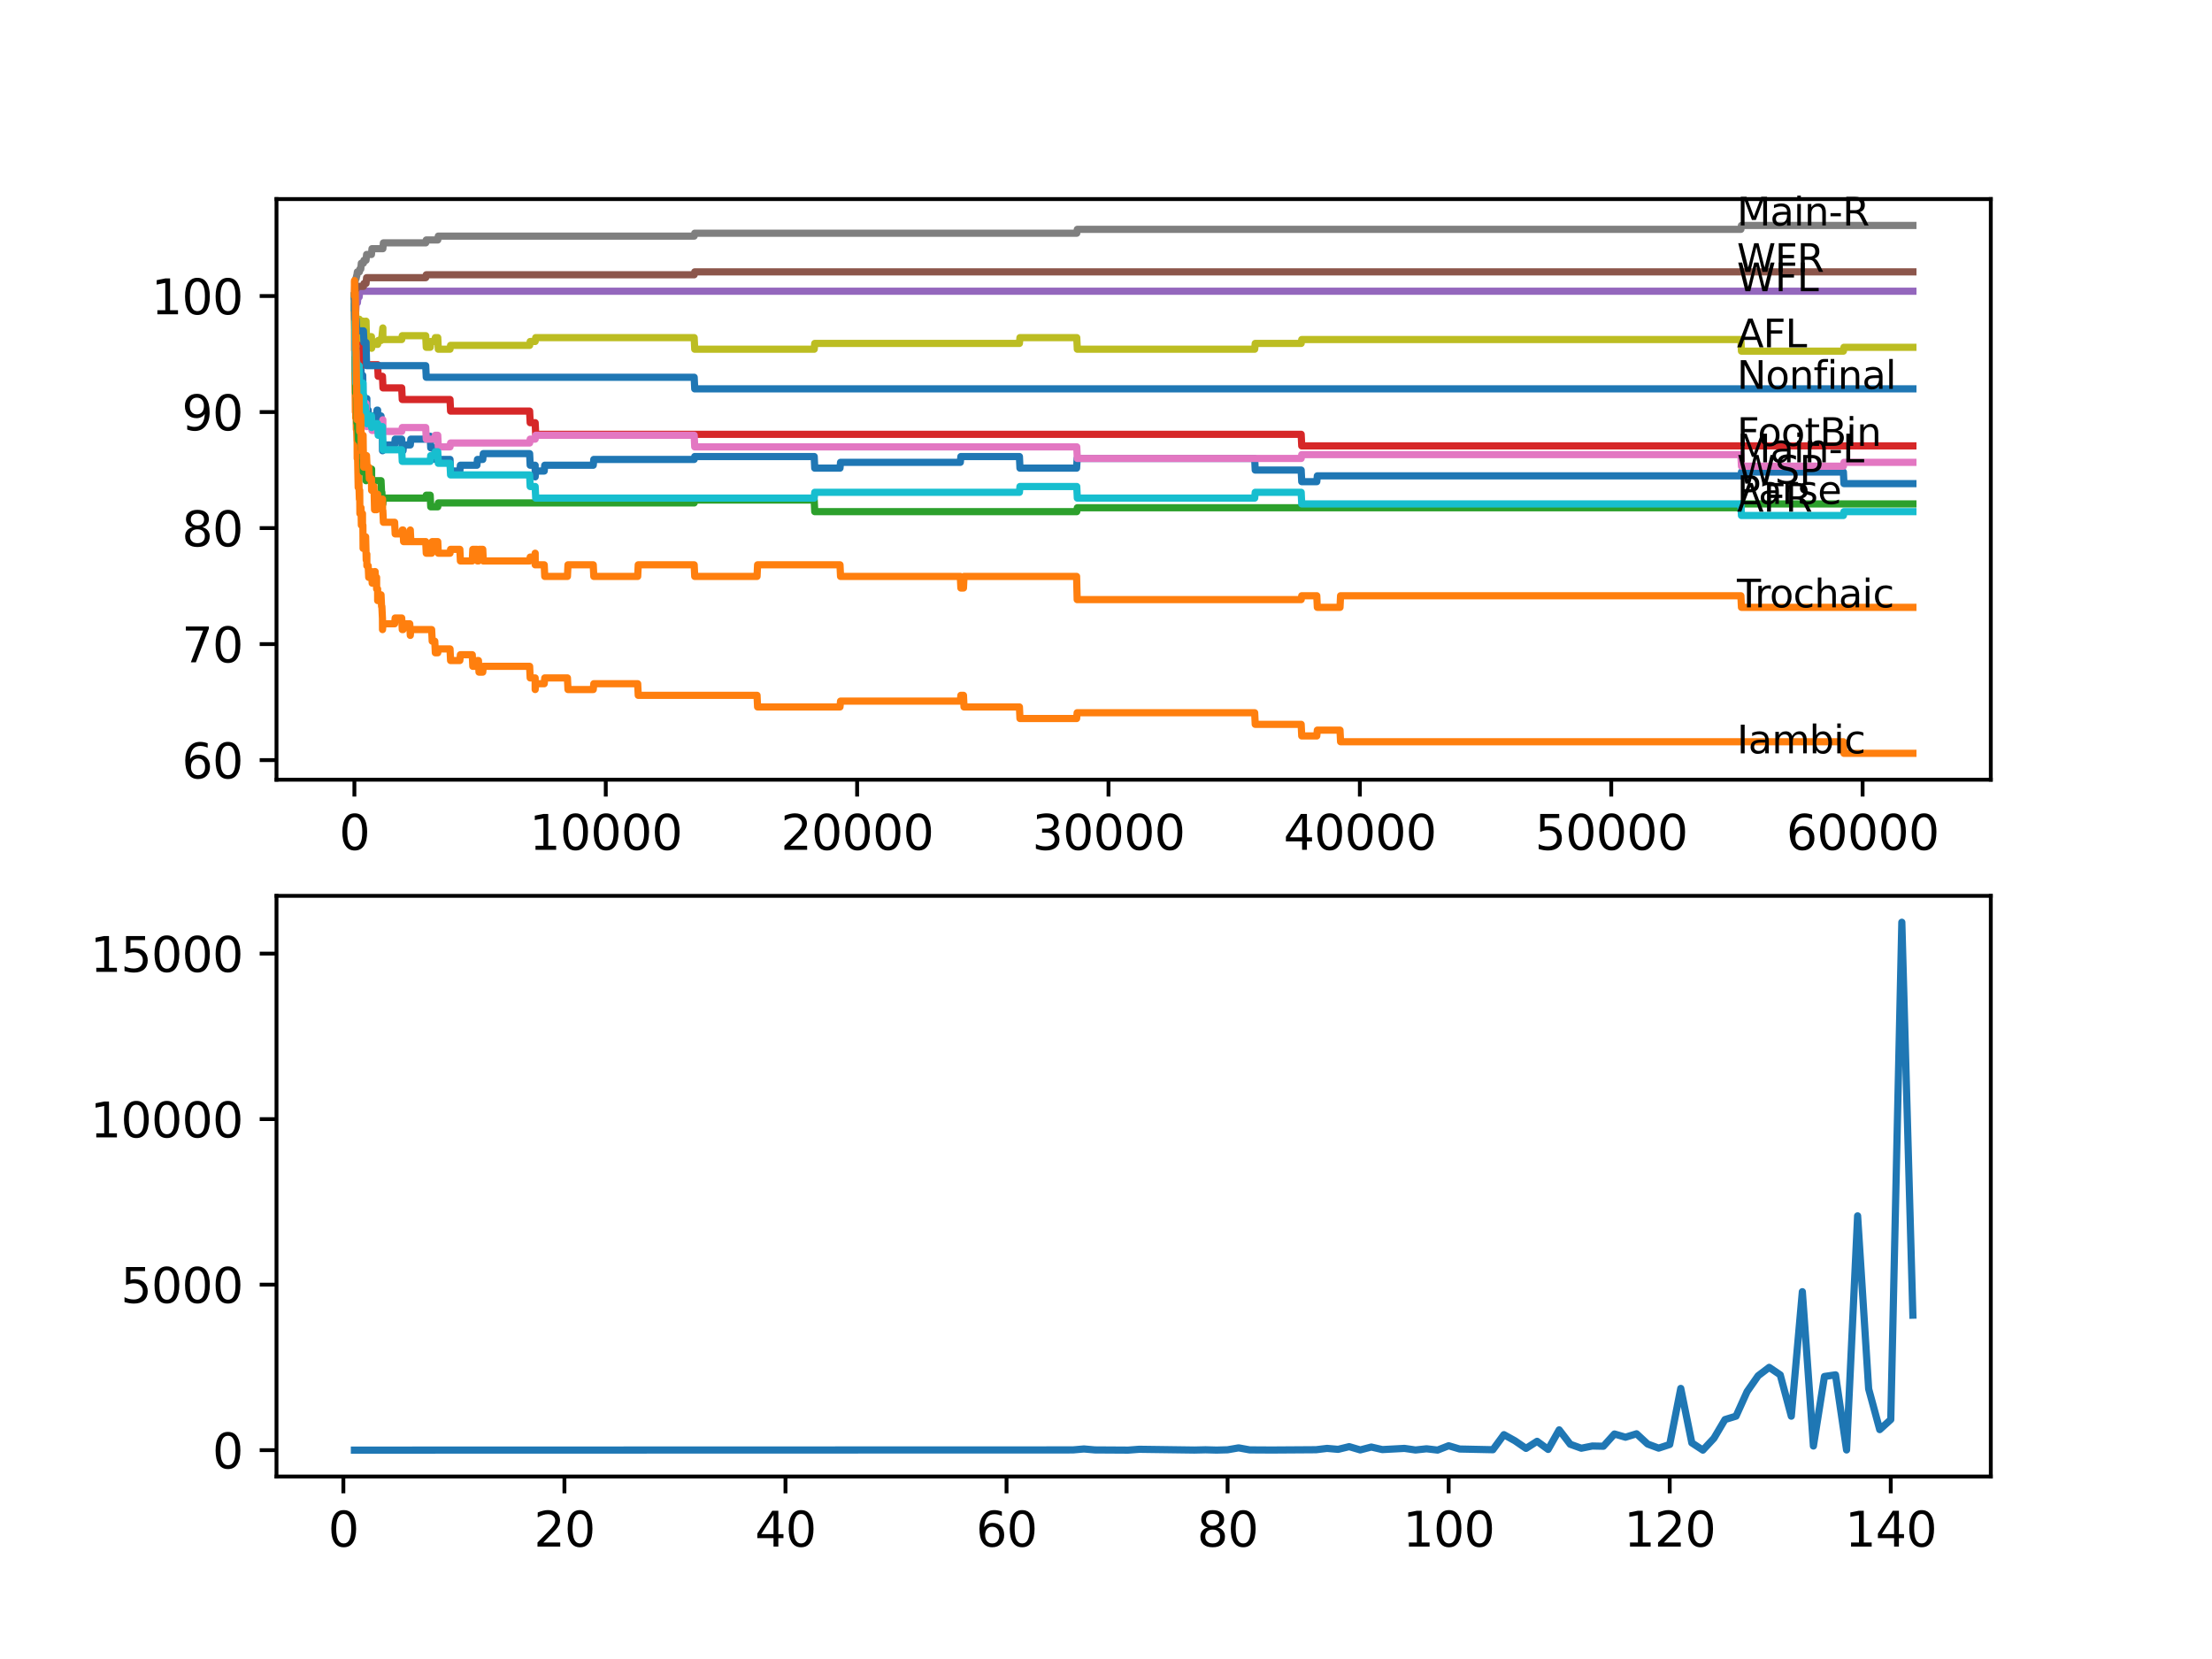 <?xml version="1.0" encoding="utf-8" standalone="no"?>
<!DOCTYPE svg PUBLIC "-//W3C//DTD SVG 1.1//EN"
  "http://www.w3.org/Graphics/SVG/1.1/DTD/svg11.dtd">
<svg xmlns:xlink="http://www.w3.org/1999/xlink" width="460.8pt" height="345.6pt" viewBox="0 0 460.8 345.6" xmlns="http://www.w3.org/2000/svg" version="1.1">
 <defs>
  <style type="text/css">*{stroke-linejoin: round; stroke-linecap: butt}</style>
 </defs>
 <g id="figure_1">
  <g id="patch_1">
   <path d="M 0 345.6 
L 460.8 345.6 
L 460.8 0 
L 0 0 
z
" style="fill: #ffffff"/>
  </g>
  <g id="axes_1">
   <g id="patch_2">
    <path d="M 57.6 162.432 
L 414.72 162.432 
L 414.72 41.472 
L 57.6 41.472 
z
" style="fill: #ffffff"/>
   </g>
   <g id="matplotlib.axis_1">
    <g id="xtick_1">
     <g id="line2d_1">
      <defs>
       <path id="m2d375a10f7" d="M 0 0 
L 0 3.5 
" style="stroke: #000000; stroke-width: 0.8"/>
      </defs>
      <g>
       <use xlink:href="#m2d375a10f7" x="73.827" y="162.432" style="stroke: #000000; stroke-width: 0.8"/>
      </g>
     </g>
     <g id="text_1">
      <!-- 0 -->
      <g transform="translate(70.646 177.03)scale(0.1 -0.1)">
       <defs>
        <path id="DejaVuSans-30" d="M 2034 4250 
Q 1547 4250 1301 3770 
Q 1056 3291 1056 2328 
Q 1056 1369 1301 889 
Q 1547 409 2034 409 
Q 2525 409 2770 889 
Q 3016 1369 3016 2328 
Q 3016 3291 2770 3770 
Q 2525 4250 2034 4250 
z
M 2034 4750 
Q 2819 4750 3233 4129 
Q 3647 3509 3647 2328 
Q 3647 1150 3233 529 
Q 2819 -91 2034 -91 
Q 1250 -91 836 529 
Q 422 1150 422 2328 
Q 422 3509 836 4129 
Q 1250 4750 2034 4750 
z
" transform="scale(0.016)"/>
       </defs>
       <use xlink:href="#DejaVuSans-30"/>
      </g>
     </g>
    </g>
    <g id="xtick_2">
     <g id="line2d_2">
      <g>
       <use xlink:href="#m2d375a10f7" x="126.192" y="162.432" style="stroke: #000000; stroke-width: 0.8"/>
      </g>
     </g>
     <g id="text_2">
      <!-- 10000 -->
      <g transform="translate(110.286 177.03)scale(0.1 -0.1)">
       <defs>
        <path id="DejaVuSans-31" d="M 794 531 
L 1825 531 
L 1825 4091 
L 703 3866 
L 703 4441 
L 1819 4666 
L 2450 4666 
L 2450 531 
L 3481 531 
L 3481 0 
L 794 0 
L 794 531 
z
" transform="scale(0.016)"/>
       </defs>
       <use xlink:href="#DejaVuSans-31"/>
       <use xlink:href="#DejaVuSans-30" x="63.623"/>
       <use xlink:href="#DejaVuSans-30" x="127.246"/>
       <use xlink:href="#DejaVuSans-30" x="190.869"/>
       <use xlink:href="#DejaVuSans-30" x="254.492"/>
      </g>
     </g>
    </g>
    <g id="xtick_3">
     <g id="line2d_3">
      <g>
       <use xlink:href="#m2d375a10f7" x="178.556" y="162.432" style="stroke: #000000; stroke-width: 0.8"/>
      </g>
     </g>
     <g id="text_3">
      <!-- 20000 -->
      <g transform="translate(162.65 177.03)scale(0.1 -0.1)">
       <defs>
        <path id="DejaVuSans-32" d="M 1228 531 
L 3431 531 
L 3431 0 
L 469 0 
L 469 531 
Q 828 903 1448 1529 
Q 2069 2156 2228 2338 
Q 2531 2678 2651 2914 
Q 2772 3150 2772 3378 
Q 2772 3750 2511 3984 
Q 2250 4219 1831 4219 
Q 1534 4219 1204 4116 
Q 875 4013 500 3803 
L 500 4441 
Q 881 4594 1212 4672 
Q 1544 4750 1819 4750 
Q 2544 4750 2975 4387 
Q 3406 4025 3406 3419 
Q 3406 3131 3298 2873 
Q 3191 2616 2906 2266 
Q 2828 2175 2409 1742 
Q 1991 1309 1228 531 
z
" transform="scale(0.016)"/>
       </defs>
       <use xlink:href="#DejaVuSans-32"/>
       <use xlink:href="#DejaVuSans-30" x="63.623"/>
       <use xlink:href="#DejaVuSans-30" x="127.246"/>
       <use xlink:href="#DejaVuSans-30" x="190.869"/>
       <use xlink:href="#DejaVuSans-30" x="254.492"/>
      </g>
     </g>
    </g>
    <g id="xtick_4">
     <g id="line2d_4">
      <g>
       <use xlink:href="#m2d375a10f7" x="230.921" y="162.432" style="stroke: #000000; stroke-width: 0.8"/>
      </g>
     </g>
     <g id="text_4">
      <!-- 30000 -->
      <g transform="translate(215.015 177.03)scale(0.1 -0.1)">
       <defs>
        <path id="DejaVuSans-33" d="M 2597 2516 
Q 3050 2419 3304 2112 
Q 3559 1806 3559 1356 
Q 3559 666 3084 287 
Q 2609 -91 1734 -91 
Q 1441 -91 1130 -33 
Q 819 25 488 141 
L 488 750 
Q 750 597 1062 519 
Q 1375 441 1716 441 
Q 2309 441 2620 675 
Q 2931 909 2931 1356 
Q 2931 1769 2642 2001 
Q 2353 2234 1838 2234 
L 1294 2234 
L 1294 2753 
L 1863 2753 
Q 2328 2753 2575 2939 
Q 2822 3125 2822 3475 
Q 2822 3834 2567 4026 
Q 2313 4219 1838 4219 
Q 1578 4219 1281 4162 
Q 984 4106 628 3988 
L 628 4550 
Q 988 4650 1302 4700 
Q 1616 4750 1894 4750 
Q 2613 4750 3031 4423 
Q 3450 4097 3450 3541 
Q 3450 3153 3228 2886 
Q 3006 2619 2597 2516 
z
" transform="scale(0.016)"/>
       </defs>
       <use xlink:href="#DejaVuSans-33"/>
       <use xlink:href="#DejaVuSans-30" x="63.623"/>
       <use xlink:href="#DejaVuSans-30" x="127.246"/>
       <use xlink:href="#DejaVuSans-30" x="190.869"/>
       <use xlink:href="#DejaVuSans-30" x="254.492"/>
      </g>
     </g>
    </g>
    <g id="xtick_5">
     <g id="line2d_5">
      <g>
       <use xlink:href="#m2d375a10f7" x="283.285" y="162.432" style="stroke: #000000; stroke-width: 0.8"/>
      </g>
     </g>
     <g id="text_5">
      <!-- 40000 -->
      <g transform="translate(267.379 177.03)scale(0.1 -0.1)">
       <defs>
        <path id="DejaVuSans-34" d="M 2419 4116 
L 825 1625 
L 2419 1625 
L 2419 4116 
z
M 2253 4666 
L 3047 4666 
L 3047 1625 
L 3713 1625 
L 3713 1100 
L 3047 1100 
L 3047 0 
L 2419 0 
L 2419 1100 
L 313 1100 
L 313 1709 
L 2253 4666 
z
" transform="scale(0.016)"/>
       </defs>
       <use xlink:href="#DejaVuSans-34"/>
       <use xlink:href="#DejaVuSans-30" x="63.623"/>
       <use xlink:href="#DejaVuSans-30" x="127.246"/>
       <use xlink:href="#DejaVuSans-30" x="190.869"/>
       <use xlink:href="#DejaVuSans-30" x="254.492"/>
      </g>
     </g>
    </g>
    <g id="xtick_6">
     <g id="line2d_6">
      <g>
       <use xlink:href="#m2d375a10f7" x="335.65" y="162.432" style="stroke: #000000; stroke-width: 0.8"/>
      </g>
     </g>
     <g id="text_6">
      <!-- 50000 -->
      <g transform="translate(319.744 177.03)scale(0.1 -0.1)">
       <defs>
        <path id="DejaVuSans-35" d="M 691 4666 
L 3169 4666 
L 3169 4134 
L 1269 4134 
L 1269 2991 
Q 1406 3038 1543 3061 
Q 1681 3084 1819 3084 
Q 2600 3084 3056 2656 
Q 3513 2228 3513 1497 
Q 3513 744 3044 326 
Q 2575 -91 1722 -91 
Q 1428 -91 1123 -41 
Q 819 9 494 109 
L 494 744 
Q 775 591 1075 516 
Q 1375 441 1709 441 
Q 2250 441 2565 725 
Q 2881 1009 2881 1497 
Q 2881 1984 2565 2268 
Q 2250 2553 1709 2553 
Q 1456 2553 1204 2497 
Q 953 2441 691 2322 
L 691 4666 
z
" transform="scale(0.016)"/>
       </defs>
       <use xlink:href="#DejaVuSans-35"/>
       <use xlink:href="#DejaVuSans-30" x="63.623"/>
       <use xlink:href="#DejaVuSans-30" x="127.246"/>
       <use xlink:href="#DejaVuSans-30" x="190.869"/>
       <use xlink:href="#DejaVuSans-30" x="254.492"/>
      </g>
     </g>
    </g>
    <g id="xtick_7">
     <g id="line2d_7">
      <g>
       <use xlink:href="#m2d375a10f7" x="388.014" y="162.432" style="stroke: #000000; stroke-width: 0.8"/>
      </g>
     </g>
     <g id="text_7">
      <!-- 60000 -->
      <g transform="translate(372.108 177.03)scale(0.1 -0.1)">
       <defs>
        <path id="DejaVuSans-36" d="M 2113 2584 
Q 1688 2584 1439 2293 
Q 1191 2003 1191 1497 
Q 1191 994 1439 701 
Q 1688 409 2113 409 
Q 2538 409 2786 701 
Q 3034 994 3034 1497 
Q 3034 2003 2786 2293 
Q 2538 2584 2113 2584 
z
M 3366 4563 
L 3366 3988 
Q 3128 4100 2886 4159 
Q 2644 4219 2406 4219 
Q 1781 4219 1451 3797 
Q 1122 3375 1075 2522 
Q 1259 2794 1537 2939 
Q 1816 3084 2150 3084 
Q 2853 3084 3261 2657 
Q 3669 2231 3669 1497 
Q 3669 778 3244 343 
Q 2819 -91 2113 -91 
Q 1303 -91 875 529 
Q 447 1150 447 2328 
Q 447 3434 972 4092 
Q 1497 4750 2381 4750 
Q 2619 4750 2861 4703 
Q 3103 4656 3366 4563 
z
" transform="scale(0.016)"/>
       </defs>
       <use xlink:href="#DejaVuSans-36"/>
       <use xlink:href="#DejaVuSans-30" x="63.623"/>
       <use xlink:href="#DejaVuSans-30" x="127.246"/>
       <use xlink:href="#DejaVuSans-30" x="190.869"/>
       <use xlink:href="#DejaVuSans-30" x="254.492"/>
      </g>
     </g>
    </g>
   </g>
   <g id="matplotlib.axis_2">
    <g id="ytick_1">
     <g id="line2d_8">
      <defs>
       <path id="mb5b264df2f" d="M 0 0 
L -3.5 0 
" style="stroke: #000000; stroke-width: 0.8"/>
      </defs>
      <g>
       <use xlink:href="#mb5b264df2f" x="57.6" y="158.344" style="stroke: #000000; stroke-width: 0.8"/>
      </g>
     </g>
     <g id="text_8">
      <!-- 60 -->
      <g transform="translate(37.875 162.143)scale(0.1 -0.1)">
       <use xlink:href="#DejaVuSans-36"/>
       <use xlink:href="#DejaVuSans-30" x="63.623"/>
      </g>
     </g>
    </g>
    <g id="ytick_2">
     <g id="line2d_9">
      <g>
       <use xlink:href="#mb5b264df2f" x="57.6" y="134.176" style="stroke: #000000; stroke-width: 0.8"/>
      </g>
     </g>
     <g id="text_9">
      <!-- 70 -->
      <g transform="translate(37.875 137.975)scale(0.1 -0.1)">
       <defs>
        <path id="DejaVuSans-37" d="M 525 4666 
L 3525 4666 
L 3525 4397 
L 1831 0 
L 1172 0 
L 2766 4134 
L 525 4134 
L 525 4666 
z
" transform="scale(0.016)"/>
       </defs>
       <use xlink:href="#DejaVuSans-37"/>
       <use xlink:href="#DejaVuSans-30" x="63.623"/>
      </g>
     </g>
    </g>
    <g id="ytick_3">
     <g id="line2d_10">
      <g>
       <use xlink:href="#mb5b264df2f" x="57.6" y="110.008" style="stroke: #000000; stroke-width: 0.8"/>
      </g>
     </g>
     <g id="text_10">
      <!-- 80 -->
      <g transform="translate(37.875 113.807)scale(0.1 -0.1)">
       <defs>
        <path id="DejaVuSans-38" d="M 2034 2216 
Q 1584 2216 1326 1975 
Q 1069 1734 1069 1313 
Q 1069 891 1326 650 
Q 1584 409 2034 409 
Q 2484 409 2743 651 
Q 3003 894 3003 1313 
Q 3003 1734 2745 1975 
Q 2488 2216 2034 2216 
z
M 1403 2484 
Q 997 2584 770 2862 
Q 544 3141 544 3541 
Q 544 4100 942 4425 
Q 1341 4750 2034 4750 
Q 2731 4750 3128 4425 
Q 3525 4100 3525 3541 
Q 3525 3141 3298 2862 
Q 3072 2584 2669 2484 
Q 3125 2378 3379 2068 
Q 3634 1759 3634 1313 
Q 3634 634 3220 271 
Q 2806 -91 2034 -91 
Q 1263 -91 848 271 
Q 434 634 434 1313 
Q 434 1759 690 2068 
Q 947 2378 1403 2484 
z
M 1172 3481 
Q 1172 3119 1398 2916 
Q 1625 2713 2034 2713 
Q 2441 2713 2670 2916 
Q 2900 3119 2900 3481 
Q 2900 3844 2670 4047 
Q 2441 4250 2034 4250 
Q 1625 4250 1398 4047 
Q 1172 3844 1172 3481 
z
" transform="scale(0.016)"/>
       </defs>
       <use xlink:href="#DejaVuSans-38"/>
       <use xlink:href="#DejaVuSans-30" x="63.623"/>
      </g>
     </g>
    </g>
    <g id="ytick_4">
     <g id="line2d_11">
      <g>
       <use xlink:href="#mb5b264df2f" x="57.6" y="85.84" style="stroke: #000000; stroke-width: 0.8"/>
      </g>
     </g>
     <g id="text_11">
      <!-- 90 -->
      <g transform="translate(37.875 89.639)scale(0.1 -0.1)">
       <defs>
        <path id="DejaVuSans-39" d="M 703 97 
L 703 672 
Q 941 559 1184 500 
Q 1428 441 1663 441 
Q 2288 441 2617 861 
Q 2947 1281 2994 2138 
Q 2813 1869 2534 1725 
Q 2256 1581 1919 1581 
Q 1219 1581 811 2004 
Q 403 2428 403 3163 
Q 403 3881 828 4315 
Q 1253 4750 1959 4750 
Q 2769 4750 3195 4129 
Q 3622 3509 3622 2328 
Q 3622 1225 3098 567 
Q 2575 -91 1691 -91 
Q 1453 -91 1209 -44 
Q 966 3 703 97 
z
M 1959 2075 
Q 2384 2075 2632 2365 
Q 2881 2656 2881 3163 
Q 2881 3666 2632 3958 
Q 2384 4250 1959 4250 
Q 1534 4250 1286 3958 
Q 1038 3666 1038 3163 
Q 1038 2656 1286 2365 
Q 1534 2075 1959 2075 
z
" transform="scale(0.016)"/>
       </defs>
       <use xlink:href="#DejaVuSans-39"/>
       <use xlink:href="#DejaVuSans-30" x="63.623"/>
      </g>
     </g>
    </g>
    <g id="ytick_5">
     <g id="line2d_12">
      <g>
       <use xlink:href="#mb5b264df2f" x="57.6" y="61.672" style="stroke: #000000; stroke-width: 0.8"/>
      </g>
     </g>
     <g id="text_12">
      <!-- 100 -->
      <g transform="translate(31.512 65.471)scale(0.1 -0.1)">
       <use xlink:href="#DejaVuSans-31"/>
       <use xlink:href="#DejaVuSans-30" x="63.623"/>
       <use xlink:href="#DejaVuSans-30" x="127.246"/>
      </g>
     </g>
    </g>
   </g>
   <g id="line2d_13">
    <path d="M 73.833 61.672 
L 73.848 61.672 
L 73.896 66.506 
L 73.964 66.304 
L 73.979 65.499 
L 74.016 72.145 
L 74.047 70.131 
L 74.095 74.965 
L 74.142 69.325 
L 74.157 71.742 
L 74.178 71.742 
L 74.199 71.138 
L 74.225 75.972 
L 74.262 74.763 
L 74.267 77.18 
L 74.335 72.749 
L 74.372 75.166 
L 74.383 75.166 
L 74.403 73.958 
L 74.409 76.374 
L 74.487 76.374 
L 74.498 76.374 
L 74.613 80 
L 74.749 80 
L 74.87 76.979 
L 74.906 76.979 
L 74.969 75.77 
L 74.974 78.187 
L 75.011 78.187 
L 75.194 78.187 
L 75.21 76.979 
L 75.215 79.395 
L 75.304 78.187 
L 75.561 78.187 
L 75.686 85.437 
L 75.697 85.437 
L 75.817 83.021 
L 76.231 83.021 
L 76.252 85.437 
L 76.341 84.833 
L 76.42 83.021 
L 76.425 85.437 
L 76.446 85.437 
L 76.697 85.437 
L 76.812 87.854 
L 76.823 87.854 
L 76.938 86.646 
L 77.414 86.646 
L 77.53 89.062 
L 77.907 89.062 
L 78.027 86.646 
L 78.425 86.646 
L 78.54 85.437 
L 78.666 85.437 
L 78.676 87.854 
L 78.776 86.646 
L 79.373 86.646 
L 79.488 89.062 
L 79.551 89.062 
L 79.666 91.479 
L 79.671 91.479 
L 79.687 93.896 
L 79.781 92.688 
L 82.206 92.688 
L 82.321 91.479 
L 83.682 91.479 
L 83.798 93.896 
L 83.96 93.896 
L 84.075 92.688 
L 85.473 92.688 
L 85.589 91.479 
L 88.683 91.479 
L 88.798 90.875 
L 89.615 90.875 
L 89.731 93.292 
L 90.574 93.292 
L 90.689 95.709 
L 93.747 95.709 
L 93.862 98.125 
L 95.794 98.125 
L 95.91 96.917 
L 99.35 96.917 
L 99.465 95.709 
L 100.565 95.709 
L 100.68 94.5 
L 110.331 94.5 
L 110.446 96.917 
L 111.483 96.917 
L 111.488 99.334 
L 111.593 98.125 
L 113.368 98.125 
L 113.483 96.917 
L 123.584 96.917 
L 123.699 95.709 
L 144.609 95.709 
L 144.724 95.104 
L 169.613 95.104 
L 169.728 97.521 
L 174.985 97.521 
L 175.1 96.313 
L 200.052 96.313 
L 200.167 95.104 
L 212.363 95.104 
L 212.478 97.521 
L 224.276 97.521 
L 224.391 95.507 
L 261.371 95.507 
L 261.486 97.924 
L 271.058 97.924 
L 271.174 100.341 
L 274.31 100.341 
L 274.425 99.132 
L 362.659 99.132 
L 362.775 98.327 
L 384.014 98.327 
L 384.129 100.744 
L 398.487 100.744 
L 398.487 100.744 
" clip-path="url(#p6366c785ad)" style="fill: none; stroke: #1f77b4; stroke-width: 1.5; stroke-linecap: square"/>
   </g>
   <g id="line2d_14">
    <path d="M 73.833 64.089 
L 73.838 63.283 
L 73.864 72.951 
L 73.89 71.742 
L 74.032 85.84 
L 74.037 85.84 
L 74.131 83.423 
L 74.095 87.049 
L 74.142 84.632 
L 74.236 89.465 
L 74.257 88.257 
L 74.262 88.257 
L 74.377 91.882 
L 74.383 91.882 
L 74.388 90.674 
L 74.409 95.507 
L 74.477 95.507 
L 74.498 95.507 
L 74.618 101.549 
L 74.655 101.549 
L 74.733 99.132 
L 74.765 100.341 
L 74.864 103.966 
L 74.88 103.362 
L 74.906 103.362 
L 74.932 102.153 
L 74.974 106.987 
L 75 106.987 
L 75.194 106.987 
L 75.21 105.779 
L 75.278 109.404 
L 75.294 109.404 
L 75.409 109.404 
L 75.508 106.987 
L 75.519 109.404 
L 75.597 109.404 
L 75.639 114.237 
L 75.713 113.029 
L 75.765 113.029 
L 75.88 111.821 
L 76.168 111.821 
L 76.289 116.654 
L 76.351 116.654 
L 76.42 115.446 
L 76.425 117.862 
L 76.456 117.862 
L 76.697 117.862 
L 76.812 120.279 
L 76.823 120.279 
L 76.938 119.071 
L 77.414 119.071 
L 77.53 121.488 
L 77.907 121.488 
L 78.027 119.071 
L 78.148 119.071 
L 78.263 121.488 
L 78.425 121.488 
L 78.451 120.279 
L 78.457 122.696 
L 78.53 122.696 
L 78.666 122.696 
L 78.676 125.113 
L 78.776 123.904 
L 79.373 123.904 
L 79.488 126.321 
L 79.551 126.321 
L 79.666 128.738 
L 79.671 128.738 
L 79.687 131.155 
L 79.781 129.946 
L 82.206 129.946 
L 82.321 128.738 
L 83.682 128.738 
L 83.798 131.155 
L 83.96 131.155 
L 84.075 129.946 
L 85.358 129.946 
L 85.473 132.363 
L 85.589 131.155 
L 89.919 131.155 
L 90.034 133.572 
L 90.574 133.572 
L 90.689 135.988 
L 91.192 135.988 
L 91.307 135.183 
L 93.747 135.183 
L 93.862 137.6 
L 95.794 137.6 
L 95.91 136.391 
L 98.381 136.391 
L 98.496 138.808 
L 99.35 138.808 
L 99.465 137.6 
L 99.669 137.6 
L 99.785 140.016 
L 100.565 140.016 
L 100.68 138.808 
L 110.331 138.808 
L 110.446 141.225 
L 111.483 141.225 
L 111.488 143.642 
L 111.593 142.433 
L 113.368 142.433 
L 113.483 141.225 
L 118.206 141.225 
L 118.322 143.642 
L 123.584 143.642 
L 123.699 142.433 
L 132.842 142.433 
L 132.957 144.85 
L 157.705 144.85 
L 157.82 147.267 
L 174.985 147.267 
L 175.1 146.058 
L 200.052 146.058 
L 200.167 144.85 
L 200.707 144.85 
L 200.822 147.267 
L 212.363 147.267 
L 212.478 149.683 
L 224.276 149.683 
L 224.391 148.475 
L 261.371 148.475 
L 261.486 150.892 
L 271.058 150.892 
L 271.174 153.309 
L 274.31 153.309 
L 274.425 152.1 
L 279.149 152.1 
L 279.264 154.517 
L 384.014 154.517 
L 384.129 156.934 
L 398.487 156.934 
L 398.487 156.934 
" clip-path="url(#p6366c785ad)" style="fill: none; stroke: #ff7f0e; stroke-width: 1.5; stroke-linecap: square"/>
   </g>
   <g id="line2d_15">
    <path d="M 73.833 64.089 
L 73.843 64.089 
L 73.854 63.283 
L 73.917 68.52 
L 73.932 67.11 
L 74.074 81.812 
L 74.089 81.812 
L 74.199 79.194 
L 74.325 86.444 
L 74.33 86.444 
L 74.341 85.639 
L 74.346 88.055 
L 74.43 88.055 
L 74.451 88.055 
L 74.498 86.847 
L 74.503 89.264 
L 74.555 89.264 
L 74.566 89.264 
L 74.681 91.681 
L 74.817 91.681 
L 74.932 89.868 
L 74.969 89.868 
L 75.084 92.285 
L 75.158 92.285 
L 75.21 91.076 
L 75.215 93.493 
L 75.262 93.493 
L 75.561 93.493 
L 75.681 98.327 
L 75.707 98.327 
L 75.823 97.723 
L 76.231 97.723 
L 76.252 100.139 
L 76.341 99.535 
L 76.456 98.931 
L 77.378 98.931 
L 77.414 97.723 
L 77.42 100.139 
L 77.483 100.139 
L 79.373 100.139 
L 79.488 102.556 
L 79.551 102.556 
L 79.666 104.973 
L 79.755 104.973 
L 79.87 103.765 
L 88.683 103.765 
L 88.798 103.16 
L 89.615 103.16 
L 89.731 105.577 
L 91.192 105.577 
L 91.307 104.772 
L 144.609 104.772 
L 144.724 104.167 
L 169.613 104.167 
L 169.728 106.584 
L 224.307 106.584 
L 224.423 105.779 
L 362.659 105.779 
L 362.775 104.973 
L 398.487 104.973 
L 398.487 104.973 
" clip-path="url(#p6366c785ad)" style="fill: none; stroke: #2ca02c; stroke-width: 1.5; stroke-linecap: square"/>
   </g>
   <g id="line2d_16">
    <path d="M 73.833 64.089 
L 73.854 64.089 
L 73.922 63.485 
L 73.927 65.902 
L 73.958 64.693 
L 74 64.693 
L 74.026 69.527 
L 74.115 68.721 
L 74.451 68.721 
L 74.566 71.138 
L 75.624 71.138 
L 75.744 75.972 
L 78.666 75.972 
L 78.781 78.388 
L 79.671 78.388 
L 79.787 80.805 
L 83.682 80.805 
L 83.798 83.222 
L 93.747 83.222 
L 93.862 85.639 
L 110.331 85.639 
L 110.446 88.055 
L 111.483 88.055 
L 111.598 90.472 
L 271.058 90.472 
L 271.174 92.889 
L 398.487 92.889 
L 398.487 92.889 
" clip-path="url(#p6366c785ad)" style="fill: none; stroke: #d62728; stroke-width: 1.5; stroke-linecap: square"/>
   </g>
   <g id="line2d_17">
    <path d="M 73.833 61.672 
L 73.943 67.311 
L 73.953 66.103 
L 73.958 66.103 
L 73.964 68.52 
L 74.021 65.096 
L 74.063 65.096 
L 74.089 65.096 
L 74.205 63.082 
L 74.451 63.082 
L 74.566 61.874 
L 74.817 61.874 
L 74.932 60.665 
L 398.487 60.665 
L 398.487 60.665 
" clip-path="url(#p6366c785ad)" style="fill: none; stroke: #9467bd; stroke-width: 1.5; stroke-linecap: square"/>
   </g>
   <g id="line2d_18">
    <path d="M 73.833 61.672 
L 73.859 61.672 
L 73.974 60.262 
L 74.178 60.262 
L 74.294 59.658 
L 75.707 59.658 
L 75.823 59.054 
L 76.252 59.054 
L 76.372 57.846 
L 88.683 57.846 
L 88.798 57.242 
L 144.609 57.242 
L 144.724 56.637 
L 398.487 56.637 
L 398.487 56.637 
" clip-path="url(#p6366c785ad)" style="fill: none; stroke: #8c564b; stroke-width: 1.5; stroke-linecap: square"/>
   </g>
   <g id="line2d_19">
    <path d="M 73.833 61.672 
L 73.958 70.735 
L 73.979 70.735 
L 73.985 69.93 
L 74.021 73.958 
L 74.074 73.152 
L 74.1 73.152 
L 74.215 77.18 
L 74.236 77.18 
L 74.341 82.014 
L 74.351 81.208 
L 74.403 81.208 
L 74.519 80.402 
L 74.864 80.402 
L 74.98 82.819 
L 75.158 82.819 
L 75.21 85.236 
L 75.268 84.43 
L 75.597 84.43 
L 75.707 82.819 
L 75.823 85.236 
L 76.126 85.236 
L 76.241 84.028 
L 76.252 84.028 
L 76.372 88.861 
L 76.42 88.861 
L 76.535 88.055 
L 76.697 88.055 
L 76.812 87.25 
L 77.378 87.25 
L 77.493 89.667 
L 78.666 89.667 
L 78.781 88.861 
L 79.373 88.861 
L 79.488 88.257 
L 79.671 88.257 
L 79.755 87.451 
L 79.76 89.868 
L 79.771 89.868 
L 83.682 89.868 
L 83.798 89.062 
L 88.683 89.062 
L 88.798 91.479 
L 90.574 91.479 
L 90.689 90.674 
L 91.192 90.674 
L 91.307 93.09 
L 93.747 93.09 
L 93.862 92.285 
L 110.331 92.285 
L 110.446 91.479 
L 111.483 91.479 
L 111.598 90.674 
L 144.609 90.674 
L 144.724 93.09 
L 224.307 93.09 
L 224.423 95.507 
L 271.058 95.507 
L 271.174 94.702 
L 362.659 94.702 
L 362.775 97.118 
L 384.014 97.118 
L 384.129 96.313 
L 398.487 96.313 
L 398.487 96.313 
" clip-path="url(#p6366c785ad)" style="fill: none; stroke: #e377c2; stroke-width: 1.5; stroke-linecap: square"/>
   </g>
   <g id="line2d_20">
    <path d="M 73.833 61.672 
L 73.958 58.651 
L 73.985 58.651 
L 74.1 58.047 
L 74.178 58.047 
L 74.294 57.443 
L 74.33 57.443 
L 74.445 56.637 
L 74.864 56.637 
L 74.98 56.033 
L 75.158 56.033 
L 75.273 54.825 
L 75.707 54.825 
L 75.823 54.221 
L 76.252 54.221 
L 76.372 53.012 
L 77.378 53.012 
L 77.493 51.804 
L 79.755 51.804 
L 79.87 50.595 
L 88.683 50.595 
L 88.798 49.991 
L 91.192 49.991 
L 91.307 49.186 
L 144.609 49.186 
L 144.724 48.581 
L 224.307 48.581 
L 224.423 47.776 
L 362.659 47.776 
L 362.775 46.97 
L 398.487 46.97 
L 398.487 46.97 
" clip-path="url(#p6366c785ad)" style="fill: none; stroke: #7f7f7f; stroke-width: 1.5; stroke-linecap: square"/>
   </g>
   <g id="line2d_21">
    <path d="M 73.833 61.672 
L 73.948 70.332 
L 73.958 69.124 
L 74.089 65.297 
L 74.1 65.297 
L 74.199 69.325 
L 74.215 68.117 
L 74.22 68.117 
L 74.236 66.909 
L 74.241 69.325 
L 74.33 68.117 
L 74.341 70.534 
L 74.44 68.923 
L 74.498 68.923 
L 74.618 66.506 
L 74.864 66.506 
L 74.969 68.923 
L 74.974 68.117 
L 75.158 68.117 
L 75.21 70.534 
L 75.268 69.728 
L 75.561 69.728 
L 75.681 66.909 
L 75.707 66.909 
L 75.823 69.325 
L 76.126 69.325 
L 76.247 66.909 
L 76.252 66.909 
L 76.372 71.742 
L 76.42 71.742 
L 76.535 70.937 
L 76.697 70.937 
L 76.812 70.131 
L 77.378 70.131 
L 77.414 72.548 
L 77.488 71.742 
L 78.666 71.742 
L 78.781 70.937 
L 79.373 70.937 
L 79.488 70.332 
L 79.551 70.332 
L 79.666 69.124 
L 79.671 69.124 
L 79.755 68.318 
L 79.76 70.735 
L 79.771 70.735 
L 83.682 70.735 
L 83.798 69.93 
L 88.683 69.93 
L 88.798 72.346 
L 89.615 72.346 
L 89.731 71.138 
L 90.574 71.138 
L 90.689 70.332 
L 91.192 70.332 
L 91.307 72.749 
L 93.747 72.749 
L 93.862 71.944 
L 110.331 71.944 
L 110.446 71.138 
L 111.483 71.138 
L 111.598 70.332 
L 144.609 70.332 
L 144.724 72.749 
L 169.613 72.749 
L 169.728 71.541 
L 212.363 71.541 
L 212.478 70.332 
L 224.307 70.332 
L 224.423 72.749 
L 261.371 72.749 
L 261.486 71.541 
L 271.058 71.541 
L 271.174 70.735 
L 362.659 70.735 
L 362.775 73.152 
L 384.014 73.152 
L 384.129 72.346 
L 398.487 72.346 
L 398.487 72.346 
" clip-path="url(#p6366c785ad)" style="fill: none; stroke: #bcbd22; stroke-width: 1.5; stroke-linecap: square"/>
   </g>
   <g id="line2d_22">
    <path d="M 73.833 64.089 
L 73.896 61.874 
L 73.922 65.902 
L 74.047 77.381 
L 74.053 76.173 
L 74.063 76.173 
L 74.089 74.965 
L 74.105 79.798 
L 74.157 78.993 
L 74.199 78.993 
L 74.325 75.367 
L 74.33 75.367 
L 74.341 77.784 
L 74.44 76.173 
L 74.451 76.173 
L 74.498 78.59 
L 74.561 77.381 
L 74.566 77.381 
L 74.681 76.173 
L 74.817 76.173 
L 74.938 81.007 
L 74.969 81.007 
L 75.084 80.201 
L 75.158 80.201 
L 75.21 82.618 
L 75.268 81.812 
L 75.561 81.812 
L 75.624 79.798 
L 75.629 82.215 
L 75.665 82.215 
L 75.707 82.215 
L 75.823 84.632 
L 76.126 84.632 
L 76.231 87.049 
L 76.236 85.84 
L 76.341 85.84 
L 76.42 88.257 
L 76.451 87.451 
L 76.697 87.451 
L 76.812 86.646 
L 77.378 86.646 
L 77.414 89.062 
L 77.488 88.257 
L 78.666 88.257 
L 78.781 90.674 
L 79.373 90.674 
L 79.488 90.069 
L 79.551 90.069 
L 79.666 88.861 
L 79.671 88.861 
L 79.792 93.695 
L 83.682 93.695 
L 83.798 96.111 
L 89.615 96.111 
L 89.731 94.903 
L 90.574 94.903 
L 90.689 94.097 
L 91.192 94.097 
L 91.307 96.514 
L 93.747 96.514 
L 93.862 98.931 
L 110.331 98.931 
L 110.446 101.348 
L 111.483 101.348 
L 111.598 103.765 
L 169.613 103.765 
L 169.728 102.556 
L 212.363 102.556 
L 212.478 101.348 
L 224.307 101.348 
L 224.423 103.765 
L 261.371 103.765 
L 261.486 102.556 
L 271.058 102.556 
L 271.174 104.973 
L 362.659 104.973 
L 362.775 107.39 
L 384.014 107.39 
L 384.129 106.584 
L 398.487 106.584 
L 398.487 106.584 
" clip-path="url(#p6366c785ad)" style="fill: none; stroke: #17becf; stroke-width: 1.5; stroke-linecap: square"/>
   </g>
   <g id="line2d_23">
    <path d="M 73.833 61.672 
L 73.859 61.672 
L 73.979 66.506 
L 74.178 66.506 
L 74.294 68.923 
L 75.707 68.923 
L 75.823 71.339 
L 76.252 71.339 
L 76.372 76.173 
L 88.683 76.173 
L 88.798 78.59 
L 144.609 78.59 
L 144.724 81.007 
L 398.487 81.007 
L 398.487 81.007 
" clip-path="url(#p6366c785ad)" style="fill: none; stroke: #1f77b4; stroke-width: 1.5; stroke-linecap: square"/>
   </g>
   <g id="line2d_24">
    <path d="M 73.833 59.255 
L 73.838 61.672 
L 73.848 58.45 
L 73.943 60.867 
L 74.006 60.867 
L 74.142 72.951 
L 74.178 72.951 
L 74.299 82.618 
L 74.304 80.201 
L 74.309 80.201 
L 74.388 87.451 
L 74.43 85.035 
L 74.508 85.035 
L 74.519 87.451 
L 74.534 82.618 
L 74.613 82.618 
L 74.655 82.618 
L 74.765 85.035 
L 74.807 82.618 
L 74.87 87.451 
L 74.906 87.451 
L 74.932 89.868 
L 74.974 86.646 
L 75.011 86.646 
L 75.158 86.646 
L 75.273 93.896 
L 75.278 91.479 
L 75.409 91.479 
L 75.508 93.896 
L 75.519 91.479 
L 75.624 91.479 
L 75.639 90.674 
L 75.702 95.507 
L 75.707 95.507 
L 75.765 94.903 
L 75.77 97.32 
L 75.802 97.32 
L 76.168 97.32 
L 76.283 94.903 
L 76.351 94.903 
L 76.467 97.32 
L 76.823 97.32 
L 76.938 99.737 
L 77.378 99.737 
L 77.414 102.153 
L 77.488 101.348 
L 77.907 101.348 
L 78.027 106.181 
L 78.148 106.181 
L 78.263 103.765 
L 78.425 103.765 
L 78.451 106.181 
L 78.535 103.765 
L 78.666 103.765 
L 78.676 102.959 
L 78.682 105.376 
L 78.765 105.376 
L 79.373 105.376 
L 79.488 104.772 
L 79.671 104.772 
L 79.687 103.966 
L 79.692 106.383 
L 79.755 106.383 
L 79.87 108.8 
L 82.206 108.8 
L 82.321 111.216 
L 83.682 111.216 
L 83.798 110.411 
L 83.96 110.411 
L 84.075 112.828 
L 85.358 112.828 
L 85.473 110.411 
L 85.589 112.828 
L 88.683 112.828 
L 88.798 115.244 
L 89.919 115.244 
L 90.034 112.828 
L 91.192 112.828 
L 91.307 115.244 
L 93.747 115.244 
L 93.862 114.439 
L 95.794 114.439 
L 95.91 116.855 
L 98.381 116.855 
L 98.496 114.439 
L 99.35 114.439 
L 99.465 116.855 
L 99.669 116.855 
L 99.785 114.439 
L 100.565 114.439 
L 100.68 116.855 
L 110.331 116.855 
L 110.446 116.05 
L 111.483 116.05 
L 111.488 115.244 
L 111.493 117.661 
L 111.582 117.661 
L 113.368 117.661 
L 113.483 120.078 
L 118.206 120.078 
L 118.322 117.661 
L 123.584 117.661 
L 123.699 120.078 
L 132.842 120.078 
L 132.957 117.661 
L 144.609 117.661 
L 144.724 120.078 
L 157.705 120.078 
L 157.82 117.661 
L 174.985 117.661 
L 175.1 120.078 
L 200.052 120.078 
L 200.167 122.495 
L 200.707 122.495 
L 200.822 120.078 
L 224.276 120.078 
L 224.396 124.911 
L 271.058 124.911 
L 271.174 124.106 
L 274.31 124.106 
L 274.425 126.523 
L 279.149 126.523 
L 279.264 124.106 
L 362.659 124.106 
L 362.775 126.523 
L 398.487 126.523 
L 398.487 126.523 
" clip-path="url(#p6366c785ad)" style="fill: none; stroke: #ff7f0e; stroke-width: 1.5; stroke-linecap: square"/>
   </g>
   <g id="patch_3">
    <path d="M 57.6 162.432 
L 57.6 41.472 
" style="fill: none; stroke: #000000; stroke-width: 0.8; stroke-linejoin: miter; stroke-linecap: square"/>
   </g>
   <g id="patch_4">
    <path d="M 414.72 162.432 
L 414.72 41.472 
" style="fill: none; stroke: #000000; stroke-width: 0.8; stroke-linejoin: miter; stroke-linecap: square"/>
   </g>
   <g id="patch_5">
    <path d="M 57.6 162.432 
L 414.72 162.432 
" style="fill: none; stroke: #000000; stroke-width: 0.8; stroke-linejoin: miter; stroke-linecap: square"/>
   </g>
   <g id="patch_6">
    <path d="M 57.6 41.472 
L 414.72 41.472 
" style="fill: none; stroke: #000000; stroke-width: 0.8; stroke-linejoin: miter; stroke-linecap: square"/>
   </g>
   <g id="text_13">
    <!-- WSP -->
    <g transform="translate(361.832 100.744)scale(0.08 -0.08)">
     <defs>
      <path id="DejaVuSans-57" d="M 213 4666 
L 850 4666 
L 1831 722 
L 2809 4666 
L 3519 4666 
L 4500 722 
L 5478 4666 
L 6119 4666 
L 4947 0 
L 4153 0 
L 3169 4050 
L 2175 0 
L 1381 0 
L 213 4666 
z
" transform="scale(0.016)"/>
      <path id="DejaVuSans-53" d="M 3425 4513 
L 3425 3897 
Q 3066 4069 2747 4153 
Q 2428 4238 2131 4238 
Q 1616 4238 1336 4038 
Q 1056 3838 1056 3469 
Q 1056 3159 1242 3001 
Q 1428 2844 1947 2747 
L 2328 2669 
Q 3034 2534 3370 2195 
Q 3706 1856 3706 1288 
Q 3706 609 3251 259 
Q 2797 -91 1919 -91 
Q 1588 -91 1214 -16 
Q 841 59 441 206 
L 441 856 
Q 825 641 1194 531 
Q 1563 422 1919 422 
Q 2459 422 2753 634 
Q 3047 847 3047 1241 
Q 3047 1584 2836 1778 
Q 2625 1972 2144 2069 
L 1759 2144 
Q 1053 2284 737 2584 
Q 422 2884 422 3419 
Q 422 4038 858 4394 
Q 1294 4750 2059 4750 
Q 2388 4750 2728 4690 
Q 3069 4631 3425 4513 
z
" transform="scale(0.016)"/>
      <path id="DejaVuSans-50" d="M 1259 4147 
L 1259 2394 
L 2053 2394 
Q 2494 2394 2734 2622 
Q 2975 2850 2975 3272 
Q 2975 3691 2734 3919 
Q 2494 4147 2053 4147 
L 1259 4147 
z
M 628 4666 
L 2053 4666 
Q 2838 4666 3239 4311 
Q 3641 3956 3641 3272 
Q 3641 2581 3239 2228 
Q 2838 1875 2053 1875 
L 1259 1875 
L 1259 0 
L 628 0 
L 628 4666 
z
" transform="scale(0.016)"/>
     </defs>
     <use xlink:href="#DejaVuSans-57"/>
     <use xlink:href="#DejaVuSans-53" x="98.877"/>
     <use xlink:href="#DejaVuSans-50" x="162.354"/>
    </g>
   </g>
   <g id="text_14">
    <!-- Iambic -->
    <g transform="translate(361.832 156.934)scale(0.08 -0.08)">
     <defs>
      <path id="DejaVuSans-49" d="M 628 4666 
L 1259 4666 
L 1259 0 
L 628 0 
L 628 4666 
z
" transform="scale(0.016)"/>
      <path id="DejaVuSans-61" d="M 2194 1759 
Q 1497 1759 1228 1600 
Q 959 1441 959 1056 
Q 959 750 1161 570 
Q 1363 391 1709 391 
Q 2188 391 2477 730 
Q 2766 1069 2766 1631 
L 2766 1759 
L 2194 1759 
z
M 3341 1997 
L 3341 0 
L 2766 0 
L 2766 531 
Q 2569 213 2275 61 
Q 1981 -91 1556 -91 
Q 1019 -91 701 211 
Q 384 513 384 1019 
Q 384 1609 779 1909 
Q 1175 2209 1959 2209 
L 2766 2209 
L 2766 2266 
Q 2766 2663 2505 2880 
Q 2244 3097 1772 3097 
Q 1472 3097 1187 3025 
Q 903 2953 641 2809 
L 641 3341 
Q 956 3463 1253 3523 
Q 1550 3584 1831 3584 
Q 2591 3584 2966 3190 
Q 3341 2797 3341 1997 
z
" transform="scale(0.016)"/>
      <path id="DejaVuSans-6d" d="M 3328 2828 
Q 3544 3216 3844 3400 
Q 4144 3584 4550 3584 
Q 5097 3584 5394 3201 
Q 5691 2819 5691 2113 
L 5691 0 
L 5113 0 
L 5113 2094 
Q 5113 2597 4934 2840 
Q 4756 3084 4391 3084 
Q 3944 3084 3684 2787 
Q 3425 2491 3425 1978 
L 3425 0 
L 2847 0 
L 2847 2094 
Q 2847 2600 2669 2842 
Q 2491 3084 2119 3084 
Q 1678 3084 1418 2786 
Q 1159 2488 1159 1978 
L 1159 0 
L 581 0 
L 581 3500 
L 1159 3500 
L 1159 2956 
Q 1356 3278 1631 3431 
Q 1906 3584 2284 3584 
Q 2666 3584 2933 3390 
Q 3200 3197 3328 2828 
z
" transform="scale(0.016)"/>
      <path id="DejaVuSans-62" d="M 3116 1747 
Q 3116 2381 2855 2742 
Q 2594 3103 2138 3103 
Q 1681 3103 1420 2742 
Q 1159 2381 1159 1747 
Q 1159 1113 1420 752 
Q 1681 391 2138 391 
Q 2594 391 2855 752 
Q 3116 1113 3116 1747 
z
M 1159 2969 
Q 1341 3281 1617 3432 
Q 1894 3584 2278 3584 
Q 2916 3584 3314 3078 
Q 3713 2572 3713 1747 
Q 3713 922 3314 415 
Q 2916 -91 2278 -91 
Q 1894 -91 1617 61 
Q 1341 213 1159 525 
L 1159 0 
L 581 0 
L 581 4863 
L 1159 4863 
L 1159 2969 
z
" transform="scale(0.016)"/>
      <path id="DejaVuSans-69" d="M 603 3500 
L 1178 3500 
L 1178 0 
L 603 0 
L 603 3500 
z
M 603 4863 
L 1178 4863 
L 1178 4134 
L 603 4134 
L 603 4863 
z
" transform="scale(0.016)"/>
      <path id="DejaVuSans-63" d="M 3122 3366 
L 3122 2828 
Q 2878 2963 2633 3030 
Q 2388 3097 2138 3097 
Q 1578 3097 1268 2742 
Q 959 2388 959 1747 
Q 959 1106 1268 751 
Q 1578 397 2138 397 
Q 2388 397 2633 464 
Q 2878 531 3122 666 
L 3122 134 
Q 2881 22 2623 -34 
Q 2366 -91 2075 -91 
Q 1284 -91 818 406 
Q 353 903 353 1747 
Q 353 2603 823 3093 
Q 1294 3584 2113 3584 
Q 2378 3584 2631 3529 
Q 2884 3475 3122 3366 
z
" transform="scale(0.016)"/>
     </defs>
     <use xlink:href="#DejaVuSans-49"/>
     <use xlink:href="#DejaVuSans-61" x="29.492"/>
     <use xlink:href="#DejaVuSans-6d" x="90.771"/>
     <use xlink:href="#DejaVuSans-62" x="188.184"/>
     <use xlink:href="#DejaVuSans-69" x="251.66"/>
     <use xlink:href="#DejaVuSans-63" x="279.443"/>
    </g>
   </g>
   <g id="text_15">
    <!-- Parse -->
    <g transform="translate(361.832 104.973)scale(0.08 -0.08)">
     <defs>
      <path id="DejaVuSans-72" d="M 2631 2963 
Q 2534 3019 2420 3045 
Q 2306 3072 2169 3072 
Q 1681 3072 1420 2755 
Q 1159 2438 1159 1844 
L 1159 0 
L 581 0 
L 581 3500 
L 1159 3500 
L 1159 2956 
Q 1341 3275 1631 3429 
Q 1922 3584 2338 3584 
Q 2397 3584 2469 3576 
Q 2541 3569 2628 3553 
L 2631 2963 
z
" transform="scale(0.016)"/>
      <path id="DejaVuSans-73" d="M 2834 3397 
L 2834 2853 
Q 2591 2978 2328 3040 
Q 2066 3103 1784 3103 
Q 1356 3103 1142 2972 
Q 928 2841 928 2578 
Q 928 2378 1081 2264 
Q 1234 2150 1697 2047 
L 1894 2003 
Q 2506 1872 2764 1633 
Q 3022 1394 3022 966 
Q 3022 478 2636 193 
Q 2250 -91 1575 -91 
Q 1294 -91 989 -36 
Q 684 19 347 128 
L 347 722 
Q 666 556 975 473 
Q 1284 391 1588 391 
Q 1994 391 2212 530 
Q 2431 669 2431 922 
Q 2431 1156 2273 1281 
Q 2116 1406 1581 1522 
L 1381 1569 
Q 847 1681 609 1914 
Q 372 2147 372 2553 
Q 372 3047 722 3315 
Q 1072 3584 1716 3584 
Q 2034 3584 2315 3537 
Q 2597 3491 2834 3397 
z
" transform="scale(0.016)"/>
      <path id="DejaVuSans-65" d="M 3597 1894 
L 3597 1613 
L 953 1613 
Q 991 1019 1311 708 
Q 1631 397 2203 397 
Q 2534 397 2845 478 
Q 3156 559 3463 722 
L 3463 178 
Q 3153 47 2828 -22 
Q 2503 -91 2169 -91 
Q 1331 -91 842 396 
Q 353 884 353 1716 
Q 353 2575 817 3079 
Q 1281 3584 2069 3584 
Q 2775 3584 3186 3129 
Q 3597 2675 3597 1894 
z
M 3022 2063 
Q 3016 2534 2758 2815 
Q 2500 3097 2075 3097 
Q 1594 3097 1305 2825 
Q 1016 2553 972 2059 
L 3022 2063 
z
" transform="scale(0.016)"/>
     </defs>
     <use xlink:href="#DejaVuSans-50"/>
     <use xlink:href="#DejaVuSans-61" x="55.803"/>
     <use xlink:href="#DejaVuSans-72" x="117.082"/>
     <use xlink:href="#DejaVuSans-73" x="158.195"/>
     <use xlink:href="#DejaVuSans-65" x="210.295"/>
    </g>
   </g>
   <g id="text_16">
    <!-- FootBin -->
    <g transform="translate(361.832 92.889)scale(0.08 -0.08)">
     <defs>
      <path id="DejaVuSans-46" d="M 628 4666 
L 3309 4666 
L 3309 4134 
L 1259 4134 
L 1259 2759 
L 3109 2759 
L 3109 2228 
L 1259 2228 
L 1259 0 
L 628 0 
L 628 4666 
z
" transform="scale(0.016)"/>
      <path id="DejaVuSans-6f" d="M 1959 3097 
Q 1497 3097 1228 2736 
Q 959 2375 959 1747 
Q 959 1119 1226 758 
Q 1494 397 1959 397 
Q 2419 397 2687 759 
Q 2956 1122 2956 1747 
Q 2956 2369 2687 2733 
Q 2419 3097 1959 3097 
z
M 1959 3584 
Q 2709 3584 3137 3096 
Q 3566 2609 3566 1747 
Q 3566 888 3137 398 
Q 2709 -91 1959 -91 
Q 1206 -91 779 398 
Q 353 888 353 1747 
Q 353 2609 779 3096 
Q 1206 3584 1959 3584 
z
" transform="scale(0.016)"/>
      <path id="DejaVuSans-74" d="M 1172 4494 
L 1172 3500 
L 2356 3500 
L 2356 3053 
L 1172 3053 
L 1172 1153 
Q 1172 725 1289 603 
Q 1406 481 1766 481 
L 2356 481 
L 2356 0 
L 1766 0 
Q 1100 0 847 248 
Q 594 497 594 1153 
L 594 3053 
L 172 3053 
L 172 3500 
L 594 3500 
L 594 4494 
L 1172 4494 
z
" transform="scale(0.016)"/>
      <path id="DejaVuSans-42" d="M 1259 2228 
L 1259 519 
L 2272 519 
Q 2781 519 3026 730 
Q 3272 941 3272 1375 
Q 3272 1813 3026 2020 
Q 2781 2228 2272 2228 
L 1259 2228 
z
M 1259 4147 
L 1259 2741 
L 2194 2741 
Q 2656 2741 2882 2914 
Q 3109 3088 3109 3444 
Q 3109 3797 2882 3972 
Q 2656 4147 2194 4147 
L 1259 4147 
z
M 628 4666 
L 2241 4666 
Q 2963 4666 3353 4366 
Q 3744 4066 3744 3513 
Q 3744 3084 3544 2831 
Q 3344 2578 2956 2516 
Q 3422 2416 3680 2098 
Q 3938 1781 3938 1306 
Q 3938 681 3513 340 
Q 3088 0 2303 0 
L 628 0 
L 628 4666 
z
" transform="scale(0.016)"/>
      <path id="DejaVuSans-6e" d="M 3513 2113 
L 3513 0 
L 2938 0 
L 2938 2094 
Q 2938 2591 2744 2837 
Q 2550 3084 2163 3084 
Q 1697 3084 1428 2787 
Q 1159 2491 1159 1978 
L 1159 0 
L 581 0 
L 581 3500 
L 1159 3500 
L 1159 2956 
Q 1366 3272 1645 3428 
Q 1925 3584 2291 3584 
Q 2894 3584 3203 3211 
Q 3513 2838 3513 2113 
z
" transform="scale(0.016)"/>
     </defs>
     <use xlink:href="#DejaVuSans-46"/>
     <use xlink:href="#DejaVuSans-6f" x="53.895"/>
     <use xlink:href="#DejaVuSans-6f" x="115.076"/>
     <use xlink:href="#DejaVuSans-74" x="176.258"/>
     <use xlink:href="#DejaVuSans-42" x="215.467"/>
     <use xlink:href="#DejaVuSans-69" x="284.07"/>
     <use xlink:href="#DejaVuSans-6e" x="311.854"/>
    </g>
   </g>
   <g id="text_17">
    <!-- WFL -->
    <g transform="translate(361.832 60.665)scale(0.08 -0.08)">
     <defs>
      <path id="DejaVuSans-4c" d="M 628 4666 
L 1259 4666 
L 1259 531 
L 3531 531 
L 3531 0 
L 628 0 
L 628 4666 
z
" transform="scale(0.016)"/>
     </defs>
     <use xlink:href="#DejaVuSans-57"/>
     <use xlink:href="#DejaVuSans-46" x="98.877"/>
     <use xlink:href="#DejaVuSans-4c" x="156.396"/>
    </g>
   </g>
   <g id="text_18">
    <!-- WFR -->
    <g transform="translate(361.832 56.637)scale(0.08 -0.08)">
     <defs>
      <path id="DejaVuSans-52" d="M 2841 2188 
Q 3044 2119 3236 1894 
Q 3428 1669 3622 1275 
L 4263 0 
L 3584 0 
L 2988 1197 
Q 2756 1666 2539 1819 
Q 2322 1972 1947 1972 
L 1259 1972 
L 1259 0 
L 628 0 
L 628 4666 
L 2053 4666 
Q 2853 4666 3247 4331 
Q 3641 3997 3641 3322 
Q 3641 2881 3436 2590 
Q 3231 2300 2841 2188 
z
M 1259 4147 
L 1259 2491 
L 2053 2491 
Q 2509 2491 2742 2702 
Q 2975 2913 2975 3322 
Q 2975 3731 2742 3939 
Q 2509 4147 2053 4147 
L 1259 4147 
z
" transform="scale(0.016)"/>
     </defs>
     <use xlink:href="#DejaVuSans-57"/>
     <use xlink:href="#DejaVuSans-46" x="98.877"/>
     <use xlink:href="#DejaVuSans-52" x="156.396"/>
    </g>
   </g>
   <g id="text_19">
    <!-- Main-L -->
    <g transform="translate(361.832 96.313)scale(0.08 -0.08)">
     <defs>
      <path id="DejaVuSans-4d" d="M 628 4666 
L 1569 4666 
L 2759 1491 
L 3956 4666 
L 4897 4666 
L 4897 0 
L 4281 0 
L 4281 4097 
L 3078 897 
L 2444 897 
L 1241 4097 
L 1241 0 
L 628 0 
L 628 4666 
z
" transform="scale(0.016)"/>
      <path id="DejaVuSans-2d" d="M 313 2009 
L 1997 2009 
L 1997 1497 
L 313 1497 
L 313 2009 
z
" transform="scale(0.016)"/>
     </defs>
     <use xlink:href="#DejaVuSans-4d"/>
     <use xlink:href="#DejaVuSans-61" x="86.279"/>
     <use xlink:href="#DejaVuSans-69" x="147.559"/>
     <use xlink:href="#DejaVuSans-6e" x="175.342"/>
     <use xlink:href="#DejaVuSans-2d" x="238.721"/>
     <use xlink:href="#DejaVuSans-4c" x="274.805"/>
    </g>
   </g>
   <g id="text_20">
    <!-- Main-R -->
    <g transform="translate(361.832 46.97)scale(0.08 -0.08)">
     <use xlink:href="#DejaVuSans-4d"/>
     <use xlink:href="#DejaVuSans-61" x="86.279"/>
     <use xlink:href="#DejaVuSans-69" x="147.559"/>
     <use xlink:href="#DejaVuSans-6e" x="175.342"/>
     <use xlink:href="#DejaVuSans-2d" x="238.721"/>
     <use xlink:href="#DejaVuSans-52" x="274.805"/>
    </g>
   </g>
   <g id="text_21">
    <!-- AFL -->
    <g transform="translate(361.832 72.346)scale(0.08 -0.08)">
     <defs>
      <path id="DejaVuSans-41" d="M 2188 4044 
L 1331 1722 
L 3047 1722 
L 2188 4044 
z
M 1831 4666 
L 2547 4666 
L 4325 0 
L 3669 0 
L 3244 1197 
L 1141 1197 
L 716 0 
L 50 0 
L 1831 4666 
z
" transform="scale(0.016)"/>
     </defs>
     <use xlink:href="#DejaVuSans-41"/>
     <use xlink:href="#DejaVuSans-46" x="68.408"/>
     <use xlink:href="#DejaVuSans-4c" x="125.928"/>
    </g>
   </g>
   <g id="text_22">
    <!-- AFR -->
    <g transform="translate(361.832 106.584)scale(0.08 -0.08)">
     <use xlink:href="#DejaVuSans-41"/>
     <use xlink:href="#DejaVuSans-46" x="68.408"/>
     <use xlink:href="#DejaVuSans-52" x="125.928"/>
    </g>
   </g>
   <g id="text_23">
    <!-- Nonfinal -->
    <g transform="translate(361.832 81.007)scale(0.08 -0.08)">
     <defs>
      <path id="DejaVuSans-4e" d="M 628 4666 
L 1478 4666 
L 3547 763 
L 3547 4666 
L 4159 4666 
L 4159 0 
L 3309 0 
L 1241 3903 
L 1241 0 
L 628 0 
L 628 4666 
z
" transform="scale(0.016)"/>
      <path id="DejaVuSans-66" d="M 2375 4863 
L 2375 4384 
L 1825 4384 
Q 1516 4384 1395 4259 
Q 1275 4134 1275 3809 
L 1275 3500 
L 2222 3500 
L 2222 3053 
L 1275 3053 
L 1275 0 
L 697 0 
L 697 3053 
L 147 3053 
L 147 3500 
L 697 3500 
L 697 3744 
Q 697 4328 969 4595 
Q 1241 4863 1831 4863 
L 2375 4863 
z
" transform="scale(0.016)"/>
      <path id="DejaVuSans-6c" d="M 603 4863 
L 1178 4863 
L 1178 0 
L 603 0 
L 603 4863 
z
" transform="scale(0.016)"/>
     </defs>
     <use xlink:href="#DejaVuSans-4e"/>
     <use xlink:href="#DejaVuSans-6f" x="74.805"/>
     <use xlink:href="#DejaVuSans-6e" x="135.986"/>
     <use xlink:href="#DejaVuSans-66" x="199.365"/>
     <use xlink:href="#DejaVuSans-69" x="234.57"/>
     <use xlink:href="#DejaVuSans-6e" x="262.354"/>
     <use xlink:href="#DejaVuSans-61" x="325.732"/>
     <use xlink:href="#DejaVuSans-6c" x="387.012"/>
    </g>
   </g>
   <g id="text_24">
    <!-- Trochaic -->
    <g transform="translate(361.832 126.523)scale(0.08 -0.08)">
     <defs>
      <path id="DejaVuSans-54" d="M -19 4666 
L 3928 4666 
L 3928 4134 
L 2272 4134 
L 2272 0 
L 1638 0 
L 1638 4134 
L -19 4134 
L -19 4666 
z
" transform="scale(0.016)"/>
      <path id="DejaVuSans-68" d="M 3513 2113 
L 3513 0 
L 2938 0 
L 2938 2094 
Q 2938 2591 2744 2837 
Q 2550 3084 2163 3084 
Q 1697 3084 1428 2787 
Q 1159 2491 1159 1978 
L 1159 0 
L 581 0 
L 581 4863 
L 1159 4863 
L 1159 2956 
Q 1366 3272 1645 3428 
Q 1925 3584 2291 3584 
Q 2894 3584 3203 3211 
Q 3513 2838 3513 2113 
z
" transform="scale(0.016)"/>
     </defs>
     <use xlink:href="#DejaVuSans-54"/>
     <use xlink:href="#DejaVuSans-72" x="46.334"/>
     <use xlink:href="#DejaVuSans-6f" x="85.197"/>
     <use xlink:href="#DejaVuSans-63" x="146.379"/>
     <use xlink:href="#DejaVuSans-68" x="201.359"/>
     <use xlink:href="#DejaVuSans-61" x="264.738"/>
     <use xlink:href="#DejaVuSans-69" x="326.018"/>
     <use xlink:href="#DejaVuSans-63" x="353.801"/>
    </g>
   </g>
  </g>
  <g id="axes_2">
   <g id="patch_7">
    <path d="M 57.6 307.584 
L 414.72 307.584 
L 414.72 186.624 
L 57.6 186.624 
z
" style="fill: #ffffff"/>
   </g>
   <g id="matplotlib.axis_3">
    <g id="xtick_8">
     <g id="line2d_25">
      <g>
       <use xlink:href="#m2d375a10f7" x="71.53" y="307.584" style="stroke: #000000; stroke-width: 0.8"/>
      </g>
     </g>
     <g id="text_25">
      <!-- 0 -->
      <g transform="translate(68.349 322.182)scale(0.1 -0.1)">
       <use xlink:href="#DejaVuSans-30"/>
      </g>
     </g>
    </g>
    <g id="xtick_9">
     <g id="line2d_26">
      <g>
       <use xlink:href="#m2d375a10f7" x="117.581" y="307.584" style="stroke: #000000; stroke-width: 0.8"/>
      </g>
     </g>
     <g id="text_26">
      <!-- 20 -->
      <g transform="translate(111.218 322.182)scale(0.1 -0.1)">
       <use xlink:href="#DejaVuSans-32"/>
       <use xlink:href="#DejaVuSans-30" x="63.623"/>
      </g>
     </g>
    </g>
    <g id="xtick_10">
     <g id="line2d_27">
      <g>
       <use xlink:href="#m2d375a10f7" x="163.631" y="307.584" style="stroke: #000000; stroke-width: 0.8"/>
      </g>
     </g>
     <g id="text_27">
      <!-- 40 -->
      <g transform="translate(157.268 322.182)scale(0.1 -0.1)">
       <use xlink:href="#DejaVuSans-34"/>
       <use xlink:href="#DejaVuSans-30" x="63.623"/>
      </g>
     </g>
    </g>
    <g id="xtick_11">
     <g id="line2d_28">
      <g>
       <use xlink:href="#m2d375a10f7" x="209.681" y="307.584" style="stroke: #000000; stroke-width: 0.8"/>
      </g>
     </g>
     <g id="text_28">
      <!-- 60 -->
      <g transform="translate(203.319 322.182)scale(0.1 -0.1)">
       <use xlink:href="#DejaVuSans-36"/>
       <use xlink:href="#DejaVuSans-30" x="63.623"/>
      </g>
     </g>
    </g>
    <g id="xtick_12">
     <g id="line2d_29">
      <g>
       <use xlink:href="#m2d375a10f7" x="255.731" y="307.584" style="stroke: #000000; stroke-width: 0.8"/>
      </g>
     </g>
     <g id="text_29">
      <!-- 80 -->
      <g transform="translate(249.369 322.182)scale(0.1 -0.1)">
       <use xlink:href="#DejaVuSans-38"/>
       <use xlink:href="#DejaVuSans-30" x="63.623"/>
      </g>
     </g>
    </g>
    <g id="xtick_13">
     <g id="line2d_30">
      <g>
       <use xlink:href="#m2d375a10f7" x="301.782" y="307.584" style="stroke: #000000; stroke-width: 0.8"/>
      </g>
     </g>
     <g id="text_30">
      <!-- 100 -->
      <g transform="translate(292.238 322.182)scale(0.1 -0.1)">
       <use xlink:href="#DejaVuSans-31"/>
       <use xlink:href="#DejaVuSans-30" x="63.623"/>
       <use xlink:href="#DejaVuSans-30" x="127.246"/>
      </g>
     </g>
    </g>
    <g id="xtick_14">
     <g id="line2d_31">
      <g>
       <use xlink:href="#m2d375a10f7" x="347.832" y="307.584" style="stroke: #000000; stroke-width: 0.8"/>
      </g>
     </g>
     <g id="text_31">
      <!-- 120 -->
      <g transform="translate(338.288 322.182)scale(0.1 -0.1)">
       <use xlink:href="#DejaVuSans-31"/>
       <use xlink:href="#DejaVuSans-32" x="63.623"/>
       <use xlink:href="#DejaVuSans-30" x="127.246"/>
      </g>
     </g>
    </g>
    <g id="xtick_15">
     <g id="line2d_32">
      <g>
       <use xlink:href="#m2d375a10f7" x="393.882" y="307.584" style="stroke: #000000; stroke-width: 0.8"/>
      </g>
     </g>
     <g id="text_32">
      <!-- 140 -->
      <g transform="translate(384.338 322.182)scale(0.1 -0.1)">
       <use xlink:href="#DejaVuSans-31"/>
       <use xlink:href="#DejaVuSans-34" x="63.623"/>
       <use xlink:href="#DejaVuSans-30" x="127.246"/>
      </g>
     </g>
    </g>
   </g>
   <g id="matplotlib.axis_4">
    <g id="ytick_6">
     <g id="line2d_33">
      <g>
       <use xlink:href="#mb5b264df2f" x="57.6" y="302.093" style="stroke: #000000; stroke-width: 0.8"/>
      </g>
     </g>
     <g id="text_33">
      <!-- 0 -->
      <g transform="translate(44.237 305.892)scale(0.1 -0.1)">
       <use xlink:href="#DejaVuSans-30"/>
      </g>
     </g>
    </g>
    <g id="ytick_7">
     <g id="line2d_34">
      <g>
       <use xlink:href="#mb5b264df2f" x="57.6" y="267.615" style="stroke: #000000; stroke-width: 0.8"/>
      </g>
     </g>
     <g id="text_34">
      <!-- 5000 -->
      <g transform="translate(25.15 271.414)scale(0.1 -0.1)">
       <use xlink:href="#DejaVuSans-35"/>
       <use xlink:href="#DejaVuSans-30" x="63.623"/>
       <use xlink:href="#DejaVuSans-30" x="127.246"/>
       <use xlink:href="#DejaVuSans-30" x="190.869"/>
      </g>
     </g>
    </g>
    <g id="ytick_8">
     <g id="line2d_35">
      <g>
       <use xlink:href="#mb5b264df2f" x="57.6" y="233.137" style="stroke: #000000; stroke-width: 0.8"/>
      </g>
     </g>
     <g id="text_35">
      <!-- 10000 -->
      <g transform="translate(18.788 236.936)scale(0.1 -0.1)">
       <use xlink:href="#DejaVuSans-31"/>
       <use xlink:href="#DejaVuSans-30" x="63.623"/>
       <use xlink:href="#DejaVuSans-30" x="127.246"/>
       <use xlink:href="#DejaVuSans-30" x="190.869"/>
       <use xlink:href="#DejaVuSans-30" x="254.492"/>
      </g>
     </g>
    </g>
    <g id="ytick_9">
     <g id="line2d_36">
      <g>
       <use xlink:href="#mb5b264df2f" x="57.6" y="198.659" style="stroke: #000000; stroke-width: 0.8"/>
      </g>
     </g>
     <g id="text_36">
      <!-- 15000 -->
      <g transform="translate(18.788 202.458)scale(0.1 -0.1)">
       <use xlink:href="#DejaVuSans-31"/>
       <use xlink:href="#DejaVuSans-35" x="63.623"/>
       <use xlink:href="#DejaVuSans-30" x="127.246"/>
       <use xlink:href="#DejaVuSans-30" x="190.869"/>
       <use xlink:href="#DejaVuSans-30" x="254.492"/>
      </g>
     </g>
    </g>
   </g>
   <g id="line2d_37">
    <path d="M 73.833 302.086 
L 223.496 302.044 
L 225.799 301.844 
L 228.101 302.044 
L 235.009 302.086 
L 237.311 301.913 
L 248.824 302.072 
L 251.126 302.017 
L 253.429 302.079 
L 255.731 302.017 
L 258.034 301.617 
L 260.336 302.038 
L 264.941 302.065 
L 274.151 302.003 
L 276.454 301.727 
L 278.757 301.927 
L 281.059 301.362 
L 283.362 302.044 
L 285.664 301.445 
L 287.967 301.975 
L 292.572 301.727 
L 294.874 302.058 
L 297.177 301.81 
L 299.479 302.079 
L 301.782 301.176 
L 304.084 301.858 
L 310.992 302.003 
L 313.294 298.866 
L 315.597 300.148 
L 317.899 301.727 
L 320.202 300.252 
L 322.504 301.941 
L 324.807 297.866 
L 327.109 300.865 
L 329.412 301.693 
L 331.714 301.231 
L 334.017 301.279 
L 336.319 298.728 
L 338.622 299.397 
L 340.924 298.686 
L 343.227 300.817 
L 345.529 301.672 
L 347.832 300.914 
L 350.134 289.232 
L 352.437 300.576 
L 354.739 302.086 
L 357.042 299.617 
L 359.345 295.721 
L 361.647 295.011 
L 363.95 289.901 
L 366.252 286.598 
L 368.555 284.847 
L 370.857 286.412 
L 373.16 295.018 
L 375.462 269.084 
L 377.765 301.231 
L 380.067 286.743 
L 382.37 286.405 
L 384.672 302.051 
L 386.975 253.286 
L 389.277 289.336 
L 391.58 297.811 
L 393.882 295.721 
L 396.185 192.122 
L 398.487 273.973 
L 398.487 273.973 
" clip-path="url(#pbba8d69a94)" style="fill: none; stroke: #1f77b4; stroke-width: 1.5; stroke-linecap: square"/>
   </g>
   <g id="patch_8">
    <path d="M 57.6 307.584 
L 57.6 186.624 
" style="fill: none; stroke: #000000; stroke-width: 0.8; stroke-linejoin: miter; stroke-linecap: square"/>
   </g>
   <g id="patch_9">
    <path d="M 414.72 307.584 
L 414.72 186.624 
" style="fill: none; stroke: #000000; stroke-width: 0.8; stroke-linejoin: miter; stroke-linecap: square"/>
   </g>
   <g id="patch_10">
    <path d="M 57.6 307.584 
L 414.72 307.584 
" style="fill: none; stroke: #000000; stroke-width: 0.8; stroke-linejoin: miter; stroke-linecap: square"/>
   </g>
   <g id="patch_11">
    <path d="M 57.6 186.624 
L 414.72 186.624 
" style="fill: none; stroke: #000000; stroke-width: 0.8; stroke-linejoin: miter; stroke-linecap: square"/>
   </g>
  </g>
 </g>
 <defs>
  <clipPath id="p6366c785ad">
   <rect x="57.6" y="41.472" width="357.12" height="120.96"/>
  </clipPath>
  <clipPath id="pbba8d69a94">
   <rect x="57.6" y="186.624" width="357.12" height="120.96"/>
  </clipPath>
 </defs>
</svg>
